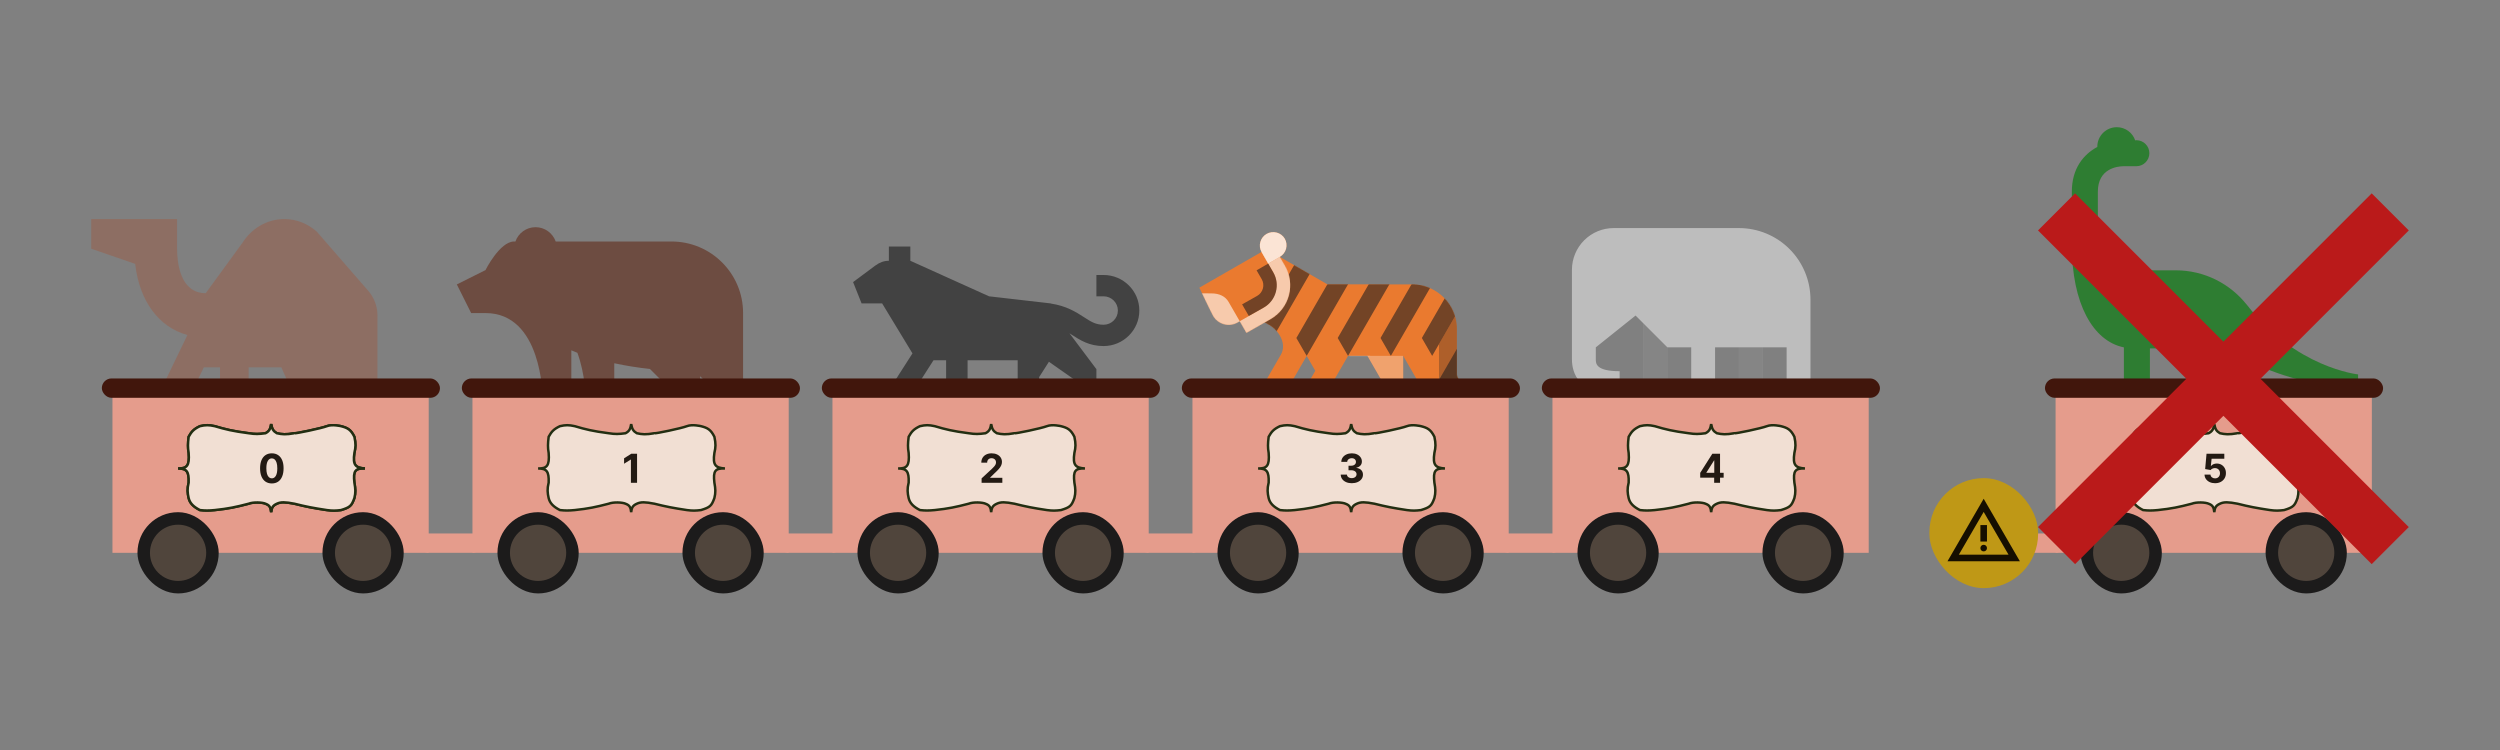 <svg width="4000" height="1200" viewBox="0 0 4000 1200" fill="none" xmlns="http://www.w3.org/2000/svg">
<rect x="0" y="0" width="4000" height="1200" fill="#808080" stroke="none"/>
<path d="M2896.77 479.417V632.083H2858.6V555.75H2820.44V632.083H2782.27V555.75H2744.1V632.083H2705.94V555.75H2667.77V632.083H2629.6V517.583L2616.88 504.855L2553.27 555.75V574.833C2553.27 581.513 2553.27 593.917 2591.44 593.917V632.083C2525.03 632.083 2515.1 596.207 2515.1 574.833V431.708C2515.1 413.994 2522.14 397.005 2534.67 384.48C2547.19 371.954 2564.18 364.917 2581.9 364.917H2782.27C2812.64 364.917 2841.76 376.98 2863.23 398.453C2884.71 419.926 2896.77 449.049 2896.77 479.417Z" fill="#BDBDBD"/>
<path opacity="0.3" d="M2667.77 632.083H2629.6V517.583L2667.77 555.75V632.083ZM2820.44 555.75H2782.27V632.083H2820.44V555.75Z" fill="black"/>
<g clip-path="url(#clip0_2_692)">
<path d="M2184.68 655.313L2211.06 609.598L2184.68 563.899L2245.12 535.395V607.859L2217.72 655.313H2184.68Z" fill="#EA7A2F"/>
<path opacity="0.3" d="M2184.68 655.313L2211.06 609.598L2184.68 563.899L2245.12 535.395V607.859L2217.72 655.313H2184.68Z" fill="white"/>
<path d="M2372.01 615.696C2371.07 614.068 2369.82 612.641 2368.33 611.497C2366.84 610.353 2365.14 609.515 2363.32 609.03C2361.5 608.545 2359.61 608.422 2357.75 608.67C2355.88 608.917 2354.09 609.529 2352.46 610.471C2350.28 611.722 2347.82 612.378 2345.31 612.374C2342.8 612.371 2340.33 611.707 2338.16 610.45C2335.98 609.194 2334.18 607.388 2332.92 605.214C2331.67 603.039 2331 600.573 2331 598.062V526.5C2331 488.3 2300.89 457.084 2263.17 455.124L2263.06 455.023H2261.2C2260.61 455.009 2260.04 454.938 2259.44 454.938C2259.14 454.938 2258.86 455.009 2258.56 455.023L2123.76 454.938L2024.6 397.688L2004.5 504.724L2031.34 520.224C2045.26 528.26 2059.69 549.65 2049.42 567.462L1998.69 655.312H2041.12L2090.71 569.438L2104.48 593.289L2068.67 655.312H2107.27L2156.85 569.438H2245.13L2268.31 609.598L2241.93 655.312H2274.97L2302.38 607.859V598.062C2302.37 605.601 2304.36 613.006 2308.13 619.534C2311.9 626.062 2317.32 631.483 2323.85 635.252C2330.37 639.02 2337.78 641.004 2345.32 641.003C2352.86 641.002 2360.26 639.017 2366.79 635.246C2370.07 633.346 2372.47 630.219 2373.45 626.553C2374.43 622.886 2373.91 618.981 2372.01 615.696V615.696Z" fill="#EA7A2F"/>
<mask id="mask0_2_692" style="mask-type:luminance" maskUnits="userSpaceOnUse" x="1998" y="397" width="376" height="259">
<path d="M2372.01 615.696C2371.07 614.068 2369.82 612.641 2368.33 611.497C2366.84 610.353 2365.14 609.515 2363.32 609.03C2361.5 608.545 2359.61 608.422 2357.75 608.67C2355.88 608.917 2354.09 609.529 2352.46 610.471C2350.28 611.722 2347.82 612.378 2345.31 612.374C2342.8 612.371 2340.33 611.707 2338.16 610.45C2335.98 609.194 2334.18 607.388 2332.92 605.214C2331.67 603.039 2331 600.573 2331 598.062V526.5C2331 488.3 2300.89 457.084 2263.17 455.124L2263.06 455.023H2261.2C2260.61 455.009 2260.04 454.938 2259.44 454.938C2259.14 454.938 2258.86 455.009 2258.56 455.023L2123.76 454.938L2024.6 397.688L2004.5 504.724L2031.34 520.224C2045.26 528.26 2059.69 549.65 2049.42 567.462L1998.69 655.312H2041.12L2090.71 569.438L2104.48 593.289L2068.67 655.312H2107.27L2156.85 569.438H2245.13L2268.31 609.598L2241.93 655.312H2274.97L2302.38 607.859V598.062C2302.37 605.601 2304.36 613.006 2308.13 619.534C2311.9 626.062 2317.32 631.483 2323.85 635.252C2330.37 639.02 2337.78 641.004 2345.32 641.003C2352.86 641.002 2360.26 639.017 2366.79 635.246C2370.07 633.346 2372.47 630.219 2373.45 626.553C2374.43 622.886 2373.91 618.981 2372.01 615.696V615.696Z" fill="white"/>
</mask>
<g mask="url(#mask0_2_692)">
<path opacity="0.3" d="M2331 500.995L2314.68 529.277L2302.38 550.588V641H2373.94V583.75L2331 500.995Z" fill="#231F20"/>
<path opacity="0.6" d="M2159.25 655.312L2192.31 569.438H2159.25L2109.67 655.312H2159.25Z" fill="white"/>
<g opacity="0.6">
<path d="M2345.31 590.777L2310.66 650.797H2302.38V607.859L2345.31 533.484V590.777ZM2345.31 583.75H2373.94V641H2345.31V583.75ZM2137.26 431.544L2074.18 540.798L2090.71 569.437L2162.06 445.856L2137.26 431.544ZM2281.98 414.09L2208.83 540.798L2225.36 569.437L2234.56 553.508L2245.13 535.209L2306.79 428.402L2281.98 414.09ZM2338.04 431.544L2274.96 540.798L2291.49 569.437L2362.84 445.856L2338.04 431.544ZM2202.97 432.288L2140.32 540.798L2156.85 569.437L2227.78 446.6L2202.97 432.288ZM2074.67 417.231C2074.67 417.231 2004.46 538.859 2002.31 542.573C2000.44 545.858 1999.95 549.75 2000.94 553.397C2001.93 557.044 2004.32 560.152 2007.59 562.042C2010.87 563.932 2014.75 564.45 2018.41 563.484C2022.06 562.518 2025.18 560.146 2027.1 556.885L2099.46 431.544L2074.67 417.231Z" fill="#231F20"/>
</g>
</g>
<path d="M2055.92 425.232L2037 392.456L2028.68 397.258L1918.96 460.269C1918.96 460.269 1938.49 501.102 1940.95 505.339C1942.84 508.614 1945.35 511.484 1948.35 513.786C1951.35 516.088 1954.77 517.777 1958.43 518.756C1962.08 519.735 1965.89 519.985 1969.64 519.491C1973.38 518.998 1977 517.771 1980.27 515.88L1983.55 513.977L1994.28 532.569C1994.28 532.569 2011.22 523.129 2033.06 510.52C2040.16 506.421 2046.39 500.964 2051.38 494.459C2056.37 487.955 2060.04 480.53 2062.16 472.61C2064.28 464.69 2064.82 456.43 2063.75 448.301C2062.68 440.172 2060.02 432.333 2055.92 425.232V425.232Z" fill="#EA7A2F"/>
<mask id="mask1_2_692" style="mask-type:luminance" maskUnits="userSpaceOnUse" x="1918" y="392" width="147" height="141">
<path d="M2055.92 425.232L2037 392.456L2028.68 397.258L1918.96 460.269C1918.96 460.269 1938.49 501.102 1940.95 505.339C1942.84 508.614 1945.35 511.484 1948.35 513.786C1951.35 516.088 1954.77 517.777 1958.43 518.756C1962.08 519.735 1965.89 519.985 1969.64 519.491C1973.38 518.998 1977 517.771 1980.27 515.88L1983.55 513.977L1994.28 532.569C1994.28 532.569 2011.22 523.129 2033.06 510.52C2040.16 506.421 2046.39 500.964 2051.38 494.459C2056.37 487.955 2060.04 480.53 2062.16 472.61C2064.28 464.69 2064.82 456.43 2063.75 448.301C2062.68 440.172 2060.02 432.333 2055.92 425.232V425.232Z" fill="white"/>
</mask>
<g mask="url(#mask1_2_692)">
<path opacity="0.6" d="M1915.94 469.25C1915.94 469.25 1929.21 469.422 1938.32 469.422C1950.97 469.422 1960.61 474.195 1965.72 483.019C1972.14 494.154 1983.56 513.976 1983.56 513.976L2021.78 492.243C2026.52 489.521 2030.67 485.888 2033.99 481.554C2037.32 477.219 2039.75 472.269 2041.16 466.989C2042.59 461.719 2042.96 456.217 2042.26 450.802C2041.55 445.387 2039.77 440.167 2037.03 435.444L2018.41 403.191L2034.74 383.153L2083.54 460.992L2070.58 533.713L1915.94 532.79V469.25Z" fill="white"/>
<path opacity="0.6" d="M1998.1 505.575L1987.36 486.976L2011.54 473.372C2013.77 472.089 2015.72 470.378 2017.28 468.337C2018.85 466.295 2019.99 463.964 2020.65 461.478C2021.32 459.008 2021.5 456.429 2021.17 453.89C2020.84 451.351 2020.01 448.903 2018.73 446.686L2010.53 432.517L2029.12 421.782L2037.38 436.088C2040.07 440.728 2041.82 445.856 2042.51 451.175C2043.21 456.493 2042.84 461.898 2041.44 467.074C2040.06 472.263 2037.67 477.127 2034.4 481.386C2031.14 485.645 2027.06 489.213 2022.4 491.885L1998.1 505.575Z" fill="#231F20"/>
</g>
<path d="M2047.73 411.041L2029.14 421.775L2018.4 403.184C2015.69 398.26 2015.02 392.471 2016.53 387.059C2018.04 381.646 2021.61 377.041 2026.48 374.232C2031.35 371.422 2037.12 370.632 2042.56 372.031C2048.01 373.43 2052.68 376.907 2055.59 381.715C2058.44 386.647 2059.21 392.507 2057.73 398.006C2056.26 403.505 2052.66 408.194 2047.73 411.041Z" fill="#EA7A2F"/>
<path opacity="0.8" d="M2047.73 411.041L2029.14 421.775L2018.4 403.184C2015.69 398.26 2015.02 392.471 2016.53 387.059C2018.04 381.646 2021.61 377.041 2026.48 374.232C2031.35 371.422 2037.12 370.632 2042.56 372.031C2048.01 373.43 2052.68 376.907 2055.59 381.715C2058.44 386.647 2059.21 392.507 2057.73 398.006C2056.26 403.505 2052.66 408.194 2047.73 411.041Z" fill="white"/>
</g>
<path d="M3772.94 619.864C3690.25 619.864 3631.94 592.633 3585.57 574.126V619.864H3543.94V599.129L3501.8 557.409H3439.85V619.864H3398.21V555.785C3348.85 545.855 3314.92 485.857 3314.94 392.092V306.717C3314.94 269.514 3333.63 246.989 3355.7 235.102V234.727C3355.7 217.49 3369.69 203.5 3386.93 203.5C3400.63 203.5 3412.12 212.369 3416.34 224.63L3418.15 224.318C3429.65 224.318 3438.97 233.645 3438.97 245.136C3438.97 256.628 3429.65 265.955 3418.15 265.955H3397.5C3387.91 266.1 3356.57 269.494 3356.57 306.717V371.274C3355.7 432.5 3404.56 432.333 3413.16 432.5H3481.05C3526.91 432.5 3567.73 453.797 3594.36 486.981C3594.55 487.21 3594.78 487.377 3594.96 487.606C3672.76 588.636 3772.94 599.045 3772.94 599.045V619.864Z" fill="#2E7D32"/>
<path d="M1188.94 500.831V661.2H1143.14V624.881L1120.24 601.981V661.2H1074.44V624.881L1039.88 590.325C1021.54 588.424 1001.84 585.264 982.837 581.21V661.2H937.037V638.346C937.037 635.46 936.534 599.072 923.824 564.47C920.412 563.165 917.183 561.86 914.137 560.509V661.2H868.337V638.346C868.315 632.735 866.872 500.9 776.737 500.9H753.837L730.938 455.1L776.737 432.2C776.737 432.2 799.637 386.4 822.537 386.4C823.11 386.4 823.957 386.4 824.644 386.4C829.362 373.095 841.957 363.5 856.887 363.5C871.818 363.5 884.413 373.095 889.131 386.4C937.999 386.4 1006.13 386.4 1074.44 386.4C1137.64 386.4 1188.89 437.627 1188.94 500.831Z" fill="#6D4C41"/>
<path d="M1822.94 496.839C1822.94 528.178 1797.27 553.694 1765.69 553.694C1742.79 553.694 1728.2 544.234 1715.33 535.91C1713.96 535.023 1712.56 534.159 1711.19 533.295L1753.76 590.014L1754.24 590.332V590.628L1754.33 590.741L1754.24 590.832V644.663H1719.89V608.025L1678.26 578.824L1662.64 603.363V644.663H1628.29V576.437H1548.14V644.663H1513.79V576.437H1493.59L1449.94 644.663H1409.23L1459.93 565.429L1411.42 485.468H1378.54L1364.94 451.355L1400.94 424.565L1401.01 424.679C1406.87 420.085 1414.15 417.242 1422.19 417.242V394.5H1456.54V417.242L1582.49 474.097L1681.26 485.468L1681.3 485.673C1706.19 489.38 1721.7 499.295 1734.13 507.323C1745.51 514.692 1753.02 519.581 1765.71 519.581C1778.35 519.581 1788.61 509.37 1788.61 496.839C1788.61 484.308 1778.35 474.097 1765.71 474.097H1754.24V439.984H1765.69C1797.27 439.984 1822.94 465.501 1822.94 496.839Z" fill="#424242"/>
<path d="M603.937 504.6V777.5H558.137V658.889L535.237 611.444V670.75C535.237 672.695 535.008 674.64 534.55 676.538L509.979 777.5H462.736L488.155 673.099L450.118 587.722H397.837V777.5H352.037V587.722H326.115L308.642 623.899L350.045 720.401L308.207 739.687L258.01 622.689L299.848 536.031C254.048 523.554 222.996 481.636 216.309 422.236L145.938 397.944V350.5H283.337V397.944C283.337 419.342 287.803 469.111 329.137 469.111L387.097 389.594L387.349 389.547C401.524 366.157 426.462 350.5 455.087 350.5C474.988 350.5 492.964 358.281 506.956 370.711L590.518 466.834C598.785 477.129 603.937 490.176 603.937 504.6Z" fill="#8D6E63"/>
<rect x="179.938" y="627.5" width="506" height="257" fill="#E59C8C"/>
<rect x="162.938" y="605.5" width="541" height="31" rx="15.5" fill="#41160C"/>
<rect x="219.938" y="819.5" width="130" height="130" rx="65" fill="#1C1B1B"/>
<circle cx="284.938" cy="884.5" r="45" fill="#50453C"/>
<rect x="515.938" y="819.5" width="130" height="130" rx="65" fill="#1C1B1B"/>
<circle cx="580.938" cy="884.5" r="45" fill="#50453C"/>
<rect x="755.938" y="627.5" width="506" height="257" fill="#E59C8C"/>
<rect x="738.938" y="605.5" width="541" height="31" rx="15.5" fill="#41160C"/>
<rect x="795.938" y="819.5" width="130" height="130" rx="65" fill="#1C1B1B"/>
<circle cx="860.938" cy="884.5" r="45" fill="#50453C"/>
<rect x="1091.94" y="819.5" width="130" height="130" rx="65" fill="#1C1B1B"/>
<circle cx="1156.94" cy="884.5" r="45" fill="#50453C"/>
<rect x="1331.94" y="627.5" width="506" height="257" fill="#E59C8C"/>
<rect x="1314.94" y="605.5" width="541" height="31" rx="15.5" fill="#41160C"/>
<rect x="1371.94" y="819.5" width="130" height="130" rx="65" fill="#1C1B1B"/>
<circle cx="1436.94" cy="884.5" r="45" fill="#50453C"/>
<rect x="1667.94" y="819.5" width="130" height="130" rx="65" fill="#1C1B1B"/>
<circle cx="1732.94" cy="884.5" r="45" fill="#50453C"/>
<rect x="1907.94" y="627.5" width="506" height="257" fill="#E59C8C"/>
<rect x="1890.94" y="605.5" width="541" height="31" rx="15.5" fill="#41160C"/>
<rect x="1947.94" y="819.5" width="130" height="130" rx="65" fill="#1C1B1B"/>
<circle cx="2012.94" cy="884.5" r="45" fill="#50453C"/>
<rect x="2243.94" y="819.5" width="130" height="130" rx="65" fill="#1C1B1B"/>
<circle cx="2308.94" cy="884.5" r="45" fill="#50453C"/>
<rect x="2483.94" y="627.5" width="506" height="257" fill="#E59C8C"/>
<rect x="2466.94" y="605.5" width="541" height="31" rx="15.5" fill="#41160C"/>
<rect x="2523.94" y="819.5" width="130" height="130" rx="65" fill="#1C1B1B"/>
<circle cx="2588.94" cy="884.5" r="45" fill="#50453C"/>
<rect x="2819.94" y="819.5" width="130" height="130" rx="65" fill="#1C1B1B"/>
<circle cx="2884.94" cy="884.5" r="45" fill="#50453C"/>
<rect x="3288.94" y="627.5" width="506" height="257" fill="#E59C8C"/>
<rect x="3271.94" y="605.5" width="541" height="31" rx="15.5" fill="#41160C"/>
<rect x="3328.94" y="819.5" width="130" height="130" rx="65" fill="#1C1B1B"/>
<circle cx="3393.94" cy="884.5" r="45" fill="#50453C"/>
<rect x="3624.94" y="819.5" width="130" height="130" rx="65" fill="#1C1B1B"/>
<circle cx="3689.94" cy="884.5" r="45" fill="#50453C"/>
<path d="M670.938 869C670.938 860.44 677.877 853.5 686.438 853.5H755.438C763.998 853.5 770.938 860.44 770.938 869V869C770.938 877.56 763.998 884.5 755.437 884.5H686.437C677.877 884.5 670.938 877.56 670.938 869V869Z" fill="#E59C8C"/>
<path d="M1246.94 869C1246.94 860.44 1253.88 853.5 1262.44 853.5H1331.44C1340 853.5 1346.94 860.44 1346.94 869V869C1346.94 877.56 1340 884.5 1331.44 884.5H1262.44C1253.88 884.5 1246.94 877.56 1246.94 869V869Z" fill="#E59C8C"/>
<path d="M1822.94 869C1822.94 860.44 1829.88 853.5 1838.44 853.5H1907.44C1916 853.5 1922.94 860.44 1922.94 869V869C1922.94 877.56 1916 884.5 1907.44 884.5H1838.44C1829.88 884.5 1822.94 877.56 1822.94 869V869Z" fill="#E59C8C"/>
<path d="M2398.94 869C2398.94 860.44 2405.88 853.5 2414.44 853.5H2483.44C2492 853.5 2498.94 860.44 2498.94 869V869C2498.94 877.56 2492 884.5 2483.44 884.5H2414.44C2405.88 884.5 2398.94 877.56 2398.94 869V869Z" fill="#E59C8C"/>
<path d="M3203.94 869C3203.94 860.44 3210.88 853.5 3219.44 853.5H3288.44C3297 853.5 3303.94 860.44 3303.94 869V869C3303.94 877.56 3297 884.5 3288.44 884.5H3219.44C3210.88 884.5 3203.94 877.56 3203.94 869V869Z" fill="#E59C8C"/>
<path d="M284.938 749.564C285.324 749.562 285.703 749.563 286.073 749.569C299.105 749.504 303.465 745.006 301.862 724.748C300.381 716.001 300.477 710.228 301.862 698.804C306.361 690.872 309.572 686.783 319.915 681.884C328.9 679.788 334.09 679.798 343.609 681.884C361.365 687.162 372.405 689.843 397.768 693.164C408.343 694.856 414.272 694.636 424.847 693.164C430.857 689.927 432.654 686.538 433.873 678.5C435.334 686.787 437.422 689.86 442.9 693.164C451.527 695.042 456.927 695.652 471.107 693.164C471.433 694.253 514.33 685.299 523.009 681.884C531.688 678.469 545.575 681.884 545.575 681.884C556.081 684.554 561.283 687.319 567.013 698.804C569.456 710.088 569.143 715.621 567.013 724.748C564.053 744.6 569.127 748.582 583.938 749.564C568.22 749.031 564.803 753.4 567.013 772.124C568.877 782.563 569.194 788.124 567.013 796.94C562.5 809.348 560.243 811.604 545.575 816.116C537.005 817.157 532.108 817.346 523.009 816.116C501.255 812.864 489.861 810.65 471.107 805.964C456.491 803.139 449.337 802.847 442.9 805.964C435.786 809.183 434.678 812.855 433.873 819.5C433.059 811.631 431.358 808.348 424.847 805.964C420.032 803.695 405.615 802.893 397.768 805.964C377.357 811.289 365.657 813.801 343.609 816.116C333.808 817.031 328.591 817.079 319.915 816.116C309.289 810.758 303.681 804.836 301.862 796.94C300.043 789.044 299.26 782.352 301.862 772.124C302.492 755.002 299.091 749.769 286.073 749.569C285.702 749.571 285.323 749.569 284.938 749.564Z" fill="white"/>
<path d="M284.938 749.564C298.894 749.481 302.509 754.514 301.862 772.124C299.26 782.352 300.043 789.044 301.862 796.94C303.681 804.836 309.289 810.758 319.915 816.116C328.591 817.079 333.808 817.031 343.609 816.116C365.657 813.801 377.357 811.289 397.768 805.964C405.615 802.893 420.032 803.695 424.847 805.964C431.358 808.348 433.059 811.631 433.873 819.5C434.678 812.855 435.786 809.183 442.9 805.964C449.337 802.847 456.491 803.139 471.107 805.964C489.861 810.65 501.255 812.864 523.009 816.116C532.108 817.346 537.005 817.157 545.575 816.116C560.243 811.604 562.5 809.348 567.013 796.94C569.194 788.124 568.877 782.563 567.013 772.124C564.803 753.4 568.22 749.031 583.937 749.564C569.127 748.582 564.054 744.6 567.013 724.748C569.143 715.621 569.456 710.088 567.013 698.804C561.283 687.319 556.081 684.554 545.575 681.884C545.575 681.884 531.688 678.469 523.009 681.884C514.33 685.299 471.433 694.253 471.107 693.164C456.927 695.652 451.527 695.042 442.9 693.164C437.422 689.86 435.334 686.787 433.873 678.5C432.654 686.538 430.857 689.927 424.847 693.164C414.272 694.636 408.343 694.856 397.768 693.164C372.405 689.843 361.365 687.162 343.609 681.884C334.09 679.798 328.9 679.788 319.915 681.884C309.572 686.783 306.361 690.872 301.862 698.804C300.477 710.228 300.381 716.001 301.862 724.748C303.511 745.584 298.851 749.748 284.938 749.564Z" stroke="#232E12" stroke-width="4"/>
<path d="M284.938 749.564C285.324 749.562 285.703 749.563 286.073 749.569C299.105 749.504 303.465 745.006 301.862 724.748C300.381 716.001 300.477 710.228 301.862 698.804C306.361 690.872 309.572 686.783 319.915 681.884C328.9 679.788 334.09 679.798 343.609 681.884C361.365 687.162 372.405 689.843 397.768 693.164C408.343 694.856 414.272 694.636 424.847 693.164C430.857 689.927 432.654 686.538 433.873 678.5C435.334 686.787 437.422 689.86 442.9 693.164C451.527 695.042 456.927 695.652 471.107 693.164C471.433 694.253 514.33 685.299 523.009 681.884C531.688 678.469 545.575 681.884 545.575 681.884C556.081 684.554 561.283 687.319 567.013 698.804C569.456 710.088 569.143 715.621 567.013 724.748C564.053 744.6 569.127 748.582 583.938 749.564C568.22 749.031 564.803 753.4 567.013 772.124C568.877 782.563 569.194 788.124 567.013 796.94C562.5 809.348 560.243 811.604 545.575 816.116C537.005 817.157 532.108 817.346 523.009 816.116C501.255 812.864 489.861 810.65 471.107 805.964C456.491 803.139 449.337 802.847 442.9 805.964C435.786 809.183 434.678 812.855 433.873 819.5C433.059 811.631 431.358 808.348 424.847 805.964C420.032 803.695 405.615 802.893 397.768 805.964C377.357 811.289 365.657 813.801 343.609 816.116C333.808 817.031 328.591 817.079 319.915 816.116C309.289 810.758 303.681 804.836 301.862 796.94C300.043 789.044 299.26 782.352 301.862 772.124C302.492 755.002 299.091 749.769 286.073 749.569C285.702 749.571 285.323 749.569 284.938 749.564Z" fill="#F1DFD3"/>
<path d="M284.938 749.564C298.894 749.481 302.509 754.514 301.862 772.124C299.26 782.352 300.043 789.044 301.862 796.94C303.681 804.836 309.289 810.758 319.915 816.116C328.591 817.079 333.808 817.031 343.609 816.116C365.657 813.801 377.357 811.289 397.768 805.964C405.615 802.893 420.032 803.695 424.847 805.964C431.358 808.348 433.059 811.631 433.873 819.5C434.678 812.855 435.786 809.183 442.9 805.964C449.337 802.847 456.491 803.139 471.107 805.964C489.861 810.65 501.255 812.864 523.009 816.116C532.108 817.346 537.005 817.157 545.575 816.116C560.243 811.604 562.5 809.348 567.013 796.94C569.194 788.124 568.877 782.563 567.013 772.124C564.803 753.4 568.22 749.031 583.937 749.564C569.127 748.582 564.054 744.6 567.013 724.748C569.143 715.621 569.456 710.088 567.013 698.804C561.283 687.319 556.081 684.554 545.575 681.884C545.575 681.884 531.688 678.469 523.009 681.884C514.33 685.299 471.433 694.253 471.107 693.164C456.927 695.652 451.527 695.042 442.9 693.164C437.422 689.86 435.334 686.787 433.873 678.5C432.654 686.538 430.857 689.927 424.847 693.164C414.272 694.636 408.343 694.856 397.768 693.164C372.405 689.843 361.365 687.162 343.609 681.884C334.09 679.798 328.9 679.788 319.915 681.884C309.572 686.783 306.361 690.872 301.862 698.804C300.477 710.228 300.381 716.001 301.862 724.748C303.511 745.584 298.851 749.748 284.938 749.564Z" stroke="#232E12" stroke-width="4"/>
<path d="M860.938 749.564C861.324 749.562 861.703 749.563 862.073 749.569C875.105 749.504 879.465 745.006 877.862 724.748C876.381 716.001 876.477 710.228 877.862 698.804C882.361 690.872 885.572 686.783 895.915 681.884C904.9 679.788 910.09 679.798 919.609 681.884C937.365 687.162 948.405 689.843 973.768 693.164C984.343 694.856 990.272 694.636 1000.85 693.164C1006.86 689.927 1008.65 686.538 1009.87 678.5C1011.33 686.787 1013.42 689.86 1018.9 693.164C1027.53 695.042 1032.93 695.652 1047.11 693.164C1047.43 694.253 1090.33 685.299 1099.01 681.884C1107.69 678.469 1121.58 681.884 1121.58 681.884C1132.08 684.554 1137.28 687.319 1143.01 698.804C1145.46 710.088 1145.14 715.621 1143.01 724.748C1140.05 744.6 1145.13 748.582 1159.94 749.564C1144.22 749.031 1140.8 753.4 1143.01 772.124C1144.88 782.563 1145.19 788.124 1143.01 796.94C1138.5 809.348 1136.24 811.604 1121.58 816.116C1113 817.157 1108.11 817.346 1099.01 816.116C1077.26 812.864 1065.86 810.65 1047.11 805.964C1032.49 803.139 1025.34 802.847 1018.9 805.964C1011.79 809.183 1010.68 812.855 1009.87 819.5C1009.06 811.631 1007.36 808.348 1000.85 805.964C996.032 803.695 981.615 802.893 973.768 805.964C953.357 811.289 941.657 813.801 919.609 816.116C909.808 817.031 904.591 817.079 895.915 816.116C885.289 810.758 879.681 804.836 877.862 796.94C876.043 789.044 875.26 782.352 877.862 772.124C878.492 755.002 875.091 749.769 862.073 749.569C861.702 749.571 861.323 749.569 860.938 749.564Z" fill="#F1DFD3"/>
<path d="M860.938 749.564C874.894 749.481 878.509 754.514 877.862 772.124C875.26 782.352 876.043 789.044 877.862 796.94C879.681 804.836 885.289 810.758 895.915 816.116C904.591 817.079 909.808 817.031 919.609 816.116C941.657 813.801 953.357 811.289 973.768 805.964C981.615 802.893 996.032 803.695 1000.85 805.964C1007.36 808.348 1009.06 811.631 1009.87 819.5C1010.68 812.855 1011.79 809.183 1018.9 805.964C1025.34 802.847 1032.49 803.139 1047.11 805.964C1065.86 810.65 1077.26 812.864 1099.01 816.116C1108.11 817.346 1113 817.157 1121.58 816.116C1136.24 811.604 1138.5 809.348 1143.01 796.94C1145.19 788.124 1144.88 782.563 1143.01 772.124C1140.8 753.4 1144.22 749.031 1159.94 749.564C1145.13 748.582 1140.05 744.6 1143.01 724.748C1145.14 715.621 1145.46 710.088 1143.01 698.804C1137.28 687.319 1132.08 684.554 1121.58 681.884C1121.58 681.884 1107.69 678.469 1099.01 681.884C1090.33 685.299 1047.43 694.253 1047.11 693.164C1032.93 695.652 1027.53 695.042 1018.9 693.164C1013.42 689.86 1011.33 686.787 1009.87 678.5C1008.65 686.538 1006.86 689.927 1000.85 693.164C990.272 694.636 984.343 694.856 973.768 693.164C948.405 689.843 937.365 687.162 919.609 681.884C910.09 679.798 904.9 679.788 895.915 681.884C885.572 686.783 882.361 690.872 877.862 698.804C876.477 710.228 876.381 716.001 877.862 724.748C879.511 745.584 874.851 749.748 860.938 749.564Z" stroke="#232E12" stroke-width="4"/>
<path d="M1436.94 749.564C1437.32 749.562 1437.7 749.563 1438.07 749.569C1451.1 749.504 1455.47 745.006 1453.86 724.748C1452.38 716.001 1452.48 710.228 1453.86 698.804C1458.36 690.872 1461.57 686.783 1471.91 681.884C1480.9 679.788 1486.09 679.798 1495.61 681.884C1513.37 687.162 1524.4 689.843 1549.77 693.164C1560.34 694.856 1566.27 694.636 1576.85 693.164C1582.86 689.927 1584.65 686.538 1585.87 678.5C1587.33 686.787 1589.42 689.86 1594.9 693.164C1603.53 695.042 1608.93 695.652 1623.11 693.164C1623.43 694.253 1666.33 685.299 1675.01 681.884C1683.69 678.469 1697.58 681.884 1697.58 681.884C1708.08 684.554 1713.28 687.319 1719.01 698.804C1721.46 710.088 1721.14 715.621 1719.01 724.748C1716.05 744.6 1721.13 748.582 1735.94 749.564C1720.22 749.031 1716.8 753.4 1719.01 772.124C1720.88 782.563 1721.19 788.124 1719.01 796.94C1714.5 809.348 1712.24 811.604 1697.58 816.116C1689 817.157 1684.11 817.346 1675.01 816.116C1653.26 812.864 1641.86 810.65 1623.11 805.964C1608.49 803.139 1601.34 802.847 1594.9 805.964C1587.79 809.183 1586.68 812.855 1585.87 819.5C1585.06 811.631 1583.36 808.348 1576.85 805.964C1572.03 803.695 1557.62 802.893 1549.77 805.964C1529.36 811.289 1517.66 813.801 1495.61 816.116C1485.81 817.031 1480.59 817.079 1471.91 816.116C1461.29 810.758 1455.68 804.836 1453.86 796.94C1452.04 789.044 1451.26 782.352 1453.86 772.124C1454.49 755.002 1451.09 749.769 1438.07 749.569C1437.7 749.571 1437.32 749.569 1436.94 749.564Z" fill="#F1DFD3"/>
<path d="M1436.94 749.564C1450.89 749.481 1454.51 754.514 1453.86 772.124C1451.26 782.352 1452.04 789.044 1453.86 796.94C1455.68 804.836 1461.29 810.758 1471.91 816.116C1480.59 817.079 1485.81 817.031 1495.61 816.116C1517.66 813.801 1529.36 811.289 1549.77 805.964C1557.62 802.893 1572.03 803.695 1576.85 805.964C1583.36 808.348 1585.06 811.631 1585.87 819.5C1586.68 812.855 1587.79 809.183 1594.9 805.964C1601.34 802.847 1608.49 803.139 1623.11 805.964C1641.86 810.65 1653.26 812.864 1675.01 816.116C1684.11 817.346 1689 817.157 1697.58 816.116C1712.24 811.604 1714.5 809.348 1719.01 796.94C1721.19 788.124 1720.88 782.563 1719.01 772.124C1716.8 753.4 1720.22 749.031 1735.94 749.564C1721.13 748.582 1716.05 744.6 1719.01 724.748C1721.14 715.621 1721.46 710.088 1719.01 698.804C1713.28 687.319 1708.08 684.554 1697.58 681.884C1697.58 681.884 1683.69 678.469 1675.01 681.884C1666.33 685.299 1623.43 694.253 1623.11 693.164C1608.93 695.652 1603.53 695.042 1594.9 693.164C1589.42 689.86 1587.33 686.787 1585.87 678.5C1584.65 686.538 1582.86 689.927 1576.85 693.164C1566.27 694.636 1560.34 694.856 1549.77 693.164C1524.4 689.843 1513.37 687.162 1495.61 681.884C1486.09 679.798 1480.9 679.788 1471.91 681.884C1461.57 686.783 1458.36 690.872 1453.86 698.804C1452.48 710.228 1452.38 716.001 1453.86 724.748C1455.51 745.584 1450.85 749.748 1436.94 749.564Z" stroke="#232E12" stroke-width="4"/>
<path d="M2012.94 749.564C2013.32 749.562 2013.7 749.563 2014.07 749.569C2027.1 749.504 2031.47 745.006 2029.86 724.748C2028.38 716.001 2028.48 710.228 2029.86 698.804C2034.36 690.872 2037.57 686.783 2047.91 681.884C2056.9 679.788 2062.09 679.798 2071.61 681.884C2089.37 687.162 2100.4 689.843 2125.77 693.164C2136.34 694.856 2142.27 694.636 2152.85 693.164C2158.86 689.927 2160.65 686.538 2161.87 678.5C2163.33 686.787 2165.42 689.86 2170.9 693.164C2179.53 695.042 2184.93 695.652 2199.11 693.164C2199.43 694.253 2242.33 685.299 2251.01 681.884C2259.69 678.469 2273.58 681.884 2273.58 681.884C2284.08 684.554 2289.28 687.319 2295.01 698.804C2297.46 710.088 2297.14 715.621 2295.01 724.748C2292.05 744.6 2297.13 748.582 2311.94 749.564C2296.22 749.031 2292.8 753.4 2295.01 772.124C2296.88 782.563 2297.19 788.124 2295.01 796.94C2290.5 809.348 2288.24 811.604 2273.58 816.116C2265 817.157 2260.11 817.346 2251.01 816.116C2229.26 812.864 2217.86 810.65 2199.11 805.964C2184.49 803.139 2177.34 802.847 2170.9 805.964C2163.79 809.183 2162.68 812.855 2161.87 819.5C2161.06 811.631 2159.36 808.348 2152.85 805.964C2148.03 803.695 2133.62 802.893 2125.77 805.964C2105.36 811.289 2093.66 813.801 2071.61 816.116C2061.81 817.031 2056.59 817.079 2047.91 816.116C2037.29 810.758 2031.68 804.836 2029.86 796.94C2028.04 789.044 2027.26 782.352 2029.86 772.124C2030.49 755.002 2027.09 749.769 2014.07 749.569C2013.7 749.571 2013.32 749.569 2012.94 749.564Z" fill="#F1DFD3"/>
<path d="M2012.94 749.564C2026.89 749.481 2030.51 754.514 2029.86 772.124C2027.26 782.352 2028.04 789.044 2029.86 796.94C2031.68 804.836 2037.29 810.758 2047.91 816.116C2056.59 817.079 2061.81 817.031 2071.61 816.116C2093.66 813.801 2105.36 811.289 2125.77 805.964C2133.62 802.893 2148.03 803.695 2152.85 805.964C2159.36 808.348 2161.06 811.631 2161.87 819.5C2162.68 812.855 2163.79 809.183 2170.9 805.964C2177.34 802.847 2184.49 803.139 2199.11 805.964C2217.86 810.65 2229.26 812.864 2251.01 816.116C2260.11 817.346 2265 817.157 2273.58 816.116C2288.24 811.604 2290.5 809.348 2295.01 796.94C2297.19 788.124 2296.88 782.563 2295.01 772.124C2292.8 753.4 2296.22 749.031 2311.94 749.564C2297.13 748.582 2292.05 744.6 2295.01 724.748C2297.14 715.621 2297.46 710.088 2295.01 698.804C2289.28 687.319 2284.08 684.554 2273.58 681.884C2273.58 681.884 2259.69 678.469 2251.01 681.884C2242.33 685.299 2199.43 694.253 2199.11 693.164C2184.93 695.652 2179.53 695.042 2170.9 693.164C2165.42 689.86 2163.33 686.787 2161.87 678.5C2160.65 686.538 2158.86 689.927 2152.85 693.164C2142.27 694.636 2136.34 694.856 2125.77 693.164C2100.4 689.843 2089.37 687.162 2071.61 681.884C2062.09 679.798 2056.9 679.788 2047.91 681.884C2037.57 686.783 2034.36 690.872 2029.86 698.804C2028.48 710.228 2028.38 716.001 2029.86 724.748C2031.51 745.584 2026.85 749.748 2012.94 749.564Z" stroke="#232E12" stroke-width="4"/>
<path d="M2588.94 749.564C2589.32 749.562 2589.7 749.563 2590.07 749.569C2603.1 749.504 2607.47 745.006 2605.86 724.748C2604.38 716.001 2604.48 710.228 2605.86 698.804C2610.36 690.872 2613.57 686.783 2623.91 681.884C2632.9 679.788 2638.09 679.798 2647.61 681.884C2665.37 687.162 2676.4 689.843 2701.77 693.164C2712.34 694.856 2718.27 694.636 2728.85 693.164C2734.86 689.927 2736.65 686.538 2737.87 678.5C2739.33 686.787 2741.42 689.86 2746.9 693.164C2755.53 695.042 2760.93 695.652 2775.11 693.164C2775.43 694.253 2818.33 685.299 2827.01 681.884C2835.69 678.469 2849.58 681.884 2849.58 681.884C2860.08 684.554 2865.28 687.319 2871.01 698.804C2873.46 710.088 2873.14 715.621 2871.01 724.748C2868.05 744.6 2873.13 748.582 2887.94 749.564C2872.22 749.031 2868.8 753.4 2871.01 772.124C2872.88 782.563 2873.19 788.124 2871.01 796.94C2866.5 809.348 2864.24 811.604 2849.58 816.116C2841 817.157 2836.11 817.346 2827.01 816.116C2805.26 812.864 2793.86 810.65 2775.11 805.964C2760.49 803.139 2753.34 802.847 2746.9 805.964C2739.79 809.183 2738.68 812.855 2737.87 819.5C2737.06 811.631 2735.36 808.348 2728.85 805.964C2724.03 803.695 2709.62 802.893 2701.77 805.964C2681.36 811.289 2669.66 813.801 2647.61 816.116C2637.81 817.031 2632.59 817.079 2623.91 816.116C2613.29 810.758 2607.68 804.836 2605.86 796.94C2604.04 789.044 2603.26 782.352 2605.86 772.124C2606.49 755.002 2603.09 749.769 2590.07 749.569C2589.7 749.571 2589.32 749.569 2588.94 749.564Z" fill="#F1DFD3"/>
<path d="M2588.94 749.564C2602.89 749.481 2606.51 754.514 2605.86 772.124C2603.26 782.352 2604.04 789.044 2605.86 796.94C2607.68 804.836 2613.29 810.758 2623.91 816.116C2632.59 817.079 2637.81 817.031 2647.61 816.116C2669.66 813.801 2681.36 811.289 2701.77 805.964C2709.62 802.893 2724.03 803.695 2728.85 805.964C2735.36 808.348 2737.06 811.631 2737.87 819.5C2738.68 812.855 2739.79 809.183 2746.9 805.964C2753.34 802.847 2760.49 803.139 2775.11 805.964C2793.86 810.65 2805.26 812.864 2827.01 816.116C2836.11 817.346 2841 817.157 2849.58 816.116C2864.24 811.604 2866.5 809.348 2871.01 796.94C2873.19 788.124 2872.88 782.563 2871.01 772.124C2868.8 753.4 2872.22 749.031 2887.94 749.564C2873.13 748.582 2868.05 744.6 2871.01 724.748C2873.14 715.621 2873.46 710.088 2871.01 698.804C2865.28 687.319 2860.08 684.554 2849.58 681.884C2849.58 681.884 2835.69 678.469 2827.01 681.884C2818.33 685.299 2775.43 694.253 2775.11 693.164C2760.93 695.652 2755.53 695.042 2746.9 693.164C2741.42 689.86 2739.33 686.787 2737.87 678.5C2736.65 686.538 2734.86 689.927 2728.85 693.164C2718.27 694.636 2712.34 694.856 2701.77 693.164C2676.4 689.843 2665.37 687.162 2647.61 681.884C2638.09 679.798 2632.9 679.788 2623.91 681.884C2613.57 686.783 2610.36 690.872 2605.86 698.804C2604.48 710.228 2604.38 716.001 2605.86 724.748C2607.51 745.584 2602.85 749.748 2588.94 749.564Z" stroke="#232E12" stroke-width="4"/>
<path d="M3393.94 749.564C3394.32 749.562 3394.7 749.563 3395.07 749.569C3408.1 749.504 3412.47 745.006 3410.86 724.748C3409.38 716.001 3409.48 710.228 3410.86 698.804C3415.36 690.872 3418.57 686.783 3428.91 681.884C3437.9 679.788 3443.09 679.798 3452.61 681.884C3470.37 687.162 3481.4 689.843 3506.77 693.164C3517.34 694.856 3523.27 694.636 3533.85 693.164C3539.86 689.927 3541.65 686.538 3542.87 678.5C3544.33 686.787 3546.42 689.86 3551.9 693.164C3560.53 695.042 3565.93 695.652 3580.11 693.164C3580.43 694.253 3623.33 685.299 3632.01 681.884C3640.69 678.469 3654.58 681.884 3654.58 681.884C3665.08 684.554 3670.28 687.319 3676.01 698.804C3678.46 710.088 3678.14 715.621 3676.01 724.748C3673.05 744.6 3678.13 748.582 3692.94 749.564C3677.22 749.031 3673.8 753.4 3676.01 772.124C3677.88 782.563 3678.19 788.124 3676.01 796.94C3671.5 809.348 3669.24 811.604 3654.58 816.116C3646 817.157 3641.11 817.346 3632.01 816.116C3610.26 812.864 3598.86 810.65 3580.11 805.964C3565.49 803.139 3558.34 802.847 3551.9 805.964C3544.79 809.183 3543.68 812.855 3542.87 819.5C3542.06 811.631 3540.36 808.348 3533.85 805.964C3529.03 803.695 3514.62 802.893 3506.77 805.964C3486.36 811.289 3474.66 813.801 3452.61 816.116C3442.81 817.031 3437.59 817.079 3428.91 816.116C3418.29 810.758 3412.68 804.836 3410.86 796.94C3409.04 789.044 3408.26 782.352 3410.86 772.124C3411.49 755.002 3408.09 749.769 3395.07 749.569C3394.7 749.571 3394.32 749.569 3393.94 749.564Z" fill="#F1DFD3"/>
<path d="M3393.94 749.564C3407.89 749.481 3411.51 754.514 3410.86 772.124C3408.26 782.352 3409.04 789.044 3410.86 796.94C3412.68 804.836 3418.29 810.758 3428.91 816.116C3437.59 817.079 3442.81 817.031 3452.61 816.116C3474.66 813.801 3486.36 811.289 3506.77 805.964C3514.62 802.893 3529.03 803.695 3533.85 805.964C3540.36 808.348 3542.06 811.631 3542.87 819.5C3543.68 812.855 3544.79 809.183 3551.9 805.964C3558.34 802.847 3565.49 803.139 3580.11 805.964C3598.86 810.65 3610.26 812.864 3632.01 816.116C3641.11 817.346 3646 817.157 3654.58 816.116C3669.24 811.604 3671.5 809.348 3676.01 796.94C3678.19 788.124 3677.88 782.563 3676.01 772.124C3673.8 753.4 3677.22 749.031 3692.94 749.564C3678.13 748.582 3673.05 744.6 3676.01 724.748C3678.14 715.621 3678.46 710.088 3676.01 698.804C3670.28 687.319 3665.08 684.554 3654.58 681.884C3654.58 681.884 3640.69 678.469 3632.01 681.884C3623.33 685.299 3580.43 694.253 3580.11 693.164C3565.93 695.652 3560.53 695.042 3551.9 693.164C3546.42 689.86 3544.33 686.787 3542.87 678.5C3541.65 686.538 3539.86 689.927 3533.85 693.164C3523.27 694.636 3517.34 694.856 3506.77 693.164C3481.4 689.843 3470.37 687.162 3452.61 681.884C3443.09 679.798 3437.9 679.788 3428.91 681.884C3418.57 686.783 3415.36 690.872 3410.86 698.804C3409.48 710.228 3409.38 716.001 3410.86 724.748C3412.51 745.584 3407.85 749.748 3393.94 749.564Z" stroke="#232E12" stroke-width="4"/>
<path d="M434.929 773.523C431.02 773.508 427.656 772.545 424.838 770.636C422.035 768.727 419.876 765.962 418.361 762.341C416.861 758.72 416.118 754.364 416.134 749.273C416.134 744.197 416.884 739.871 418.384 736.295C419.899 732.72 422.058 730 424.861 728.136C427.679 726.258 431.035 725.318 434.929 725.318C438.823 725.318 442.171 726.258 444.974 728.136C447.793 730.015 449.959 732.742 451.474 736.318C452.99 739.879 453.74 744.197 453.724 749.273C453.724 754.379 452.967 758.742 451.452 762.364C449.952 765.985 447.8 768.75 444.997 770.659C442.194 772.568 438.838 773.523 434.929 773.523ZM434.929 765.364C437.596 765.364 439.724 764.023 441.315 761.341C442.906 758.659 443.694 754.636 443.679 749.273C443.679 745.742 443.315 742.803 442.588 740.455C441.876 738.106 440.861 736.341 439.543 735.159C438.24 733.977 436.702 733.386 434.929 733.386C432.277 733.386 430.156 734.712 428.565 737.364C426.974 740.015 426.171 743.985 426.156 749.273C426.156 752.848 426.512 755.833 427.224 758.227C427.952 760.606 428.974 762.394 430.293 763.591C431.611 764.773 433.156 765.364 434.929 765.364Z" fill="#231A13"/>
<path d="M1019.3 725.955V772.5H1009.46V735.295H1009.19L998.531 741.977V733.25L1010.05 725.955H1019.3Z" fill="#231A13"/>
<path d="M1570.55 772.5V765.409L1587.12 750.068C1588.53 748.705 1589.71 747.477 1590.67 746.386C1591.64 745.295 1592.37 744.227 1592.87 743.182C1593.37 742.121 1593.62 740.977 1593.62 739.75C1593.62 738.386 1593.31 737.212 1592.69 736.227C1592.07 735.227 1591.22 734.462 1590.14 733.932C1589.07 733.386 1587.85 733.114 1586.49 733.114C1585.06 733.114 1583.82 733.402 1582.76 733.977C1581.7 734.553 1580.88 735.379 1580.3 736.455C1579.73 737.53 1579.44 738.811 1579.44 740.295H1570.1C1570.1 737.25 1570.79 734.606 1572.17 732.364C1573.55 730.121 1575.48 728.386 1577.96 727.159C1580.45 725.932 1583.31 725.318 1586.55 725.318C1589.89 725.318 1592.79 725.909 1595.26 727.091C1597.74 728.258 1599.68 729.879 1601.05 731.955C1602.43 734.03 1603.12 736.409 1603.12 739.091C1603.12 740.848 1602.77 742.583 1602.08 744.295C1601.39 746.008 1600.18 747.909 1598.42 750C1596.66 752.076 1594.18 754.568 1590.99 757.477L1584.19 764.136V764.455H1603.74V772.5H1570.55Z" fill="#231A13"/>
<path d="M2162.82 773.136C2159.43 773.136 2156.4 772.553 2153.75 771.386C2151.12 770.205 2149.03 768.583 2147.5 766.523C2145.99 764.447 2145.21 762.053 2145.16 759.341H2155.07C2155.13 760.477 2155.5 761.477 2156.18 762.341C2156.88 763.189 2157.81 763.848 2158.96 764.318C2160.11 764.788 2161.4 765.023 2162.84 765.023C2164.34 765.023 2165.67 764.758 2166.82 764.227C2167.97 763.697 2168.87 762.962 2169.53 762.023C2170.18 761.083 2170.5 760 2170.5 758.773C2170.5 757.53 2170.15 756.432 2169.46 755.477C2168.78 754.508 2167.79 753.75 2166.5 753.205C2165.23 752.659 2163.71 752.386 2161.96 752.386H2157.62V745.159H2161.96C2163.44 745.159 2164.75 744.902 2165.89 744.386C2167.04 743.871 2167.93 743.159 2168.57 742.25C2169.21 741.326 2169.53 740.25 2169.53 739.023C2169.53 737.856 2169.25 736.833 2168.68 735.955C2168.14 735.061 2167.37 734.364 2166.37 733.864C2165.38 733.364 2164.23 733.114 2162.91 733.114C2161.58 733.114 2160.36 733.356 2159.25 733.841C2158.15 734.311 2157.26 734.985 2156.59 735.864C2155.93 736.742 2155.57 737.773 2155.53 738.955H2146.09C2146.14 736.273 2146.9 733.909 2148.39 731.864C2149.87 729.818 2151.87 728.22 2154.39 727.068C2156.92 725.902 2159.78 725.318 2162.96 725.318C2166.17 725.318 2168.98 725.902 2171.39 727.068C2173.8 728.235 2175.67 729.811 2177 731.795C2178.35 733.765 2179.02 735.977 2179 738.432C2179.02 741.038 2178.21 743.212 2176.57 744.955C2174.95 746.697 2172.84 747.803 2170.23 748.273V748.636C2173.65 749.076 2176.26 750.265 2178.05 752.205C2179.85 754.129 2180.75 756.538 2180.73 759.432C2180.75 762.083 2179.98 764.439 2178.43 766.5C2176.9 768.561 2174.79 770.182 2172.09 771.364C2169.4 772.545 2166.31 773.136 2162.82 773.136Z" fill="#231A13"/>
<path d="M2720.32 764.318V756.568L2739.75 725.955H2746.43V736.682H2742.48L2730.23 756.068V756.432H2757.84V764.318H2720.32ZM2742.66 772.5V761.955L2742.84 758.523V725.955H2752.07V772.5H2742.66Z" fill="#231A13"/>
<path d="M3544.09 773.136C3540.87 773.136 3538.01 772.545 3535.49 771.364C3532.99 770.182 3531.01 768.553 3529.54 766.477C3528.07 764.402 3527.3 762.023 3527.24 759.341H3536.79C3536.9 761.144 3537.65 762.606 3539.06 763.727C3540.47 764.848 3542.15 765.409 3544.09 765.409C3545.63 765.409 3546.99 765.068 3548.18 764.386C3549.37 763.689 3550.3 762.727 3550.97 761.5C3551.65 760.258 3551.99 758.833 3551.99 757.227C3551.99 755.591 3551.65 754.152 3550.95 752.909C3550.27 751.667 3549.32 750.697 3548.11 750C3546.9 749.303 3545.51 748.947 3543.95 748.932C3542.59 748.932 3541.26 749.212 3539.97 749.773C3538.7 750.333 3537.71 751.098 3536.99 752.068L3528.24 750.5L3530.45 725.955H3558.9V734H3538.56L3537.36 745.659H3537.63C3538.45 744.508 3539.68 743.553 3541.34 742.795C3542.99 742.038 3544.84 741.659 3546.88 741.659C3549.68 741.659 3552.18 742.318 3554.38 743.636C3556.58 744.955 3558.31 746.765 3559.59 749.068C3560.86 751.356 3561.49 753.992 3561.47 756.977C3561.49 760.114 3560.76 762.902 3559.29 765.341C3557.84 767.765 3555.8 769.674 3553.18 771.068C3550.57 772.447 3547.54 773.136 3544.09 773.136Z" fill="#231A13"/>
<path d="M3320.14 902.625L3260.81 843.3L3498.11 606L3260.81 368.7L3320.14 309.375L3557.44 546.675L3794.74 309.375L3854.06 368.7L3616.76 606L3854.06 843.3L3794.74 902.625L3557.44 665.325L3320.14 902.625Z" fill="#BA1A1A"/>
<rect x="3087" y="765" width="174" height="176" rx="87" fill="#BF9816"/>
<path d="M3116 898L3173.89 798L3231.79 898H3116ZM3134.16 887.474H3213.63L3173.89 819.053L3134.16 887.474ZM3173.89 882.211C3175.39 882.211 3176.64 881.706 3177.64 880.697C3178.65 879.689 3179.16 878.439 3179.16 876.947C3179.16 875.456 3178.65 874.206 3177.64 873.197C3176.64 872.189 3175.39 871.684 3173.89 871.684C3172.4 871.684 3171.15 872.189 3170.14 873.197C3169.14 874.206 3168.63 875.456 3168.63 876.947C3168.63 878.439 3169.14 879.689 3170.14 880.697C3171.15 881.706 3172.4 882.211 3173.89 882.211ZM3168.63 866.421H3179.16V840.105H3168.63V866.421Z" fill="#150E00"/>
<defs>
<clipPath id="clip0_2_692">
<rect width="458" height="458" fill="white" transform="translate(1915.94 297.5)"/>
</clipPath>
</defs>
</svg>
